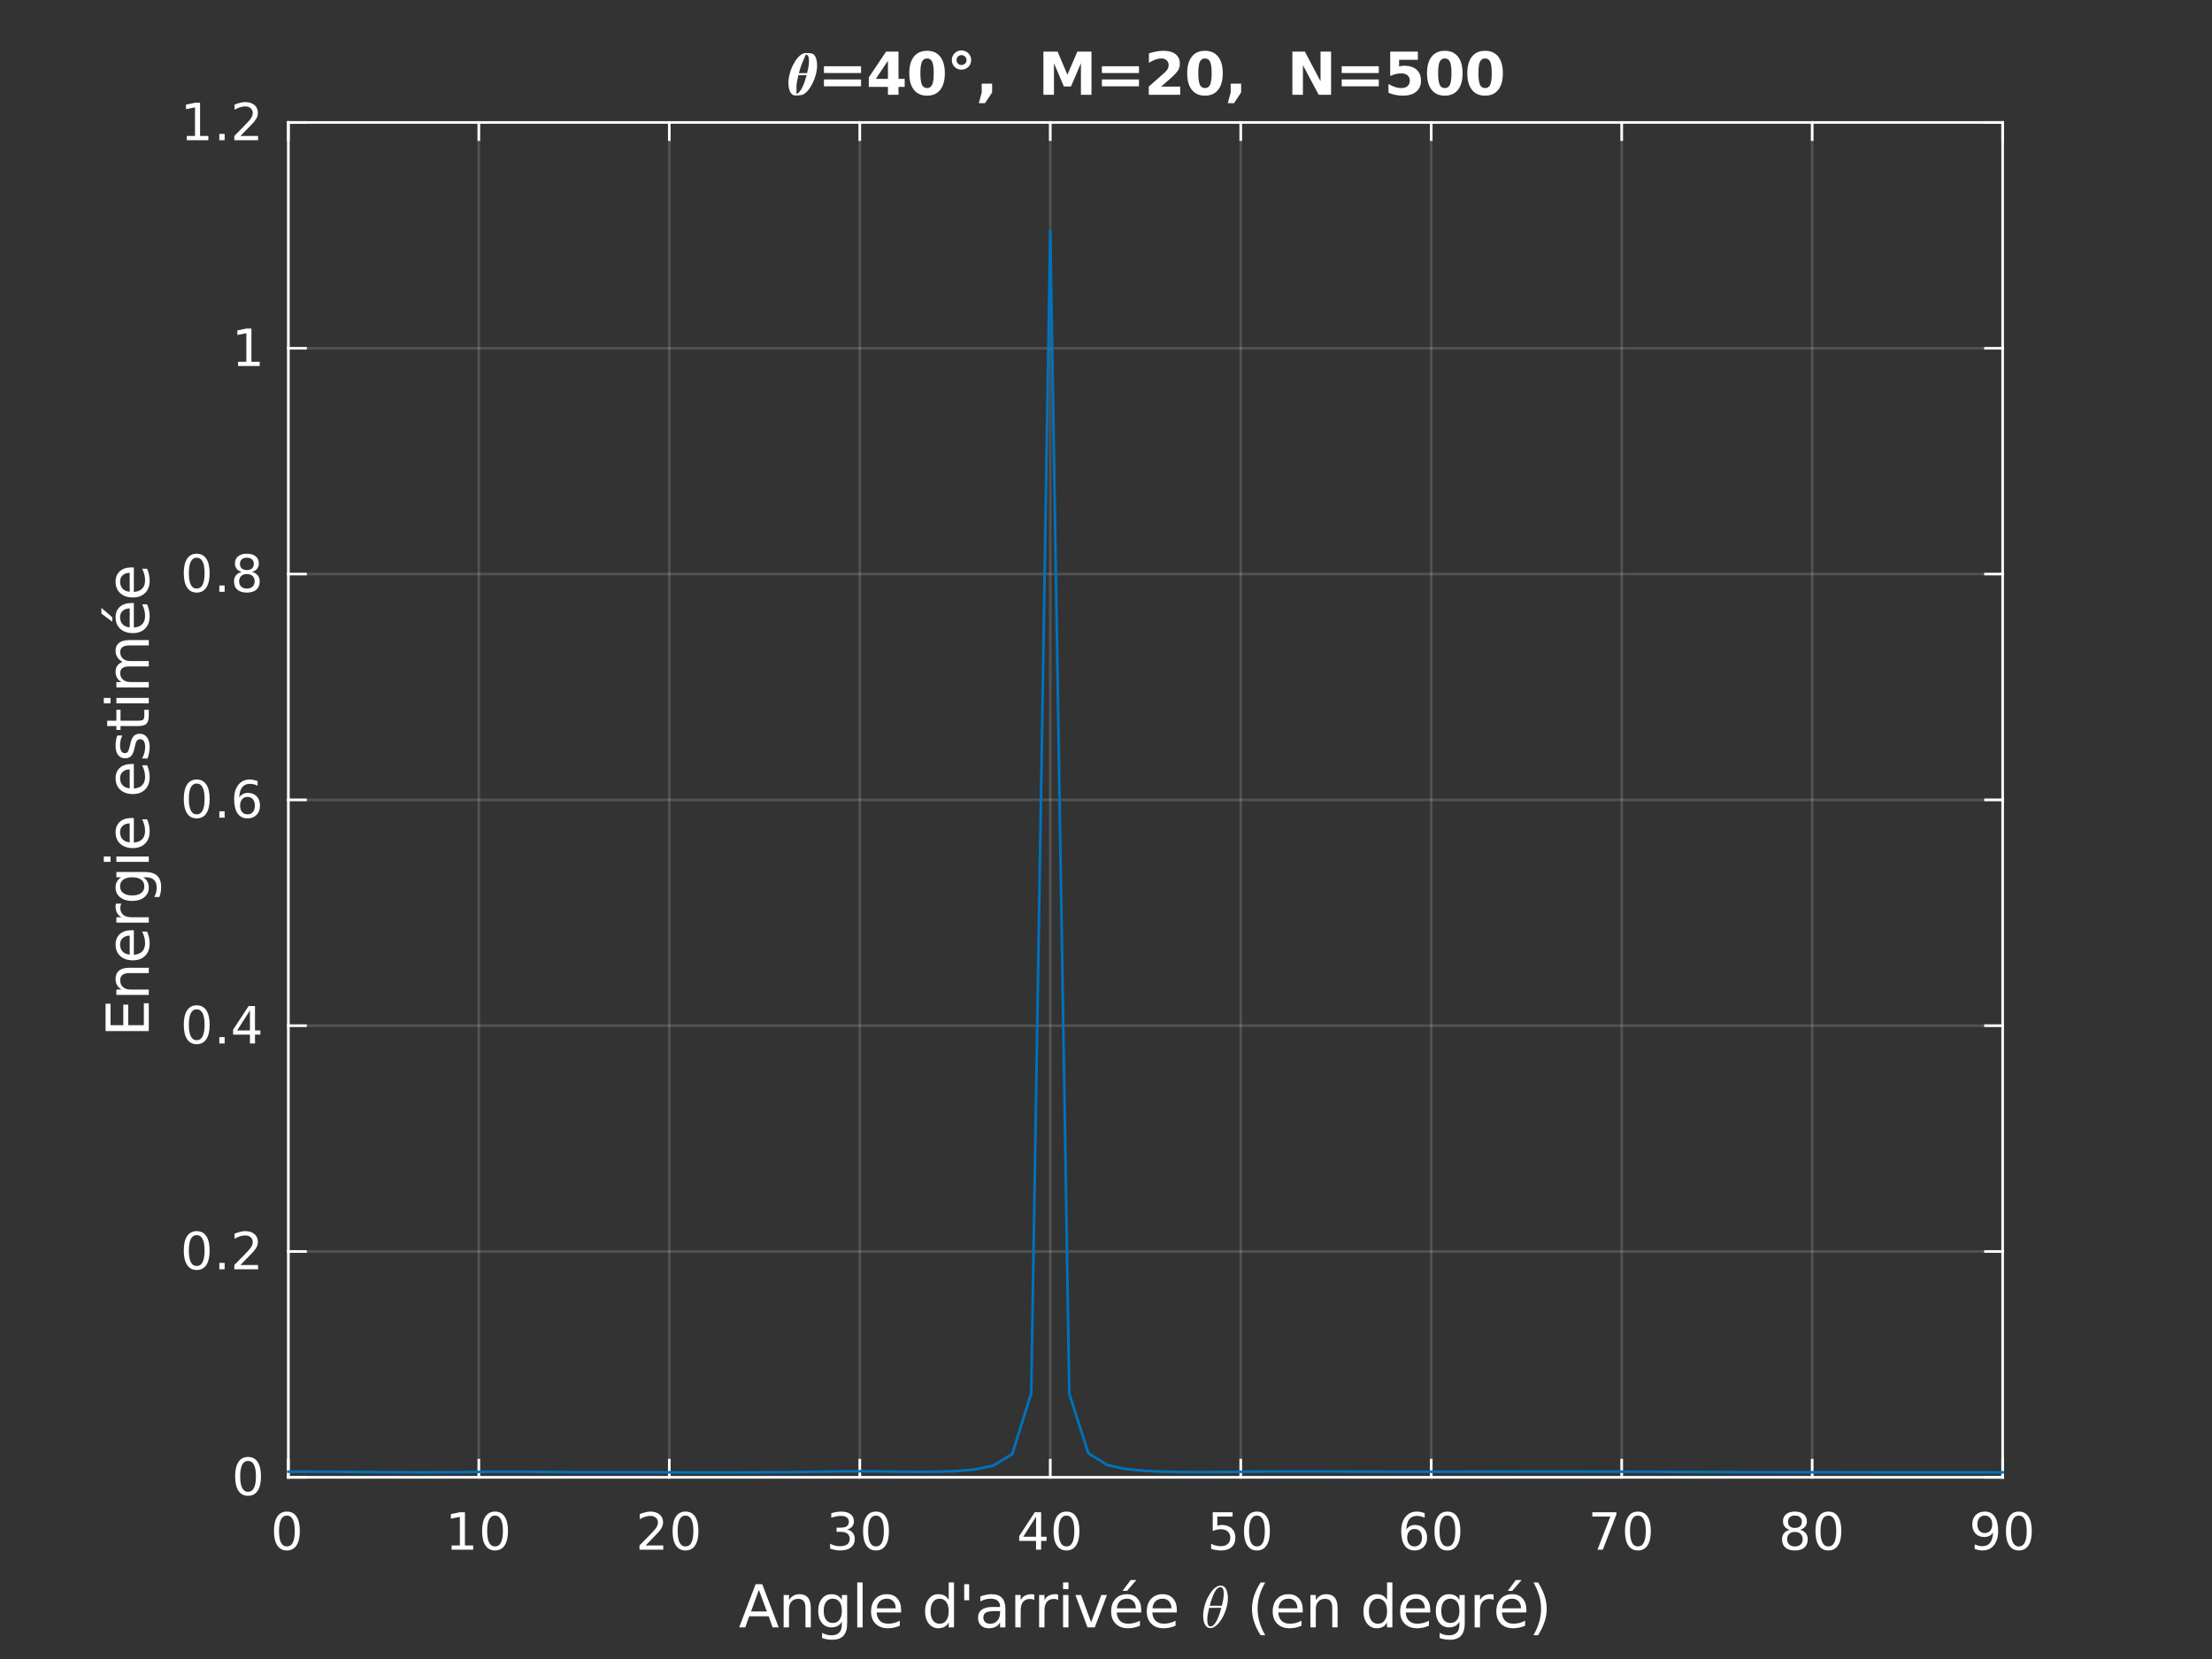 <?xml version="1.0"?>
<!DOCTYPE svg PUBLIC '-//W3C//DTD SVG 1.0//EN'
          'http://www.w3.org/TR/2001/REC-SVG-20010904/DTD/svg10.dtd'>
<svg xmlns:xlink="http://www.w3.org/1999/xlink" style="fill-opacity:1; color-rendering:auto; color-interpolation:auto; text-rendering:auto; stroke:white; stroke-linecap:square; stroke-miterlimit:10; shape-rendering:auto; stroke-opacity:1; fill:white; stroke-dasharray:none; font-weight:normal; stroke-width:1; font-family:'Dialog'; font-style:normal; stroke-linejoin:miter; font-size:12px; stroke-dashoffset:0; image-rendering:auto;" width="560" height="420" xmlns="http://www.w3.org/2000/svg"
><rect width="100%" height="100%" fill="#333333" stroke="none"/><!--Generated by the Batik Graphics2D SVG Generator--><defs id="genericDefs"
  /><g
  ><defs id="defs1"
    ><clipPath clipPathUnits="userSpaceOnUse" id="clipPath1"
      ><path d="M0 0 L560 0 L560 420 L0 420 L0 0 Z"
      /></clipPath
    ></defs
    ><g style="fill:none; stroke:none;"
    ><rect x="0" y="0" width="560" style="clip-path:url(#clipPath1); stroke:none;" height="420"
    /></g
    ><g style="fill:none; text-rendering:optimizeSpeed; color-rendering:optimizeSpeed; image-rendering:optimizeSpeed; shape-rendering:crispEdges; stroke:none; color-interpolation:sRGB;"
    ><rect x="0" width="560" height="420" y="0" style="stroke:none;"
      /><path style="stroke:none;" d="M73 374 L507 374 L507 31 L73 31 Z"
    /></g
    ><g style="stroke-linecap:butt; fill-opacity:0.149; fill:white; text-rendering:geometricPrecision; image-rendering:optimizeQuality; color-rendering:optimizeQuality; stroke-linejoin:round; stroke:white; color-interpolation:linearRGB; stroke-width:0.667; stroke-opacity:0.149;"
    ><line y2="31" style="fill:none;" x1="73" x2="73" y1="374"
      /><line y2="31" style="fill:none;" x1="121.222" x2="121.222" y1="374"
      /><line y2="31" style="fill:none;" x1="169.444" x2="169.444" y1="374"
      /><line y2="31" style="fill:none;" x1="217.667" x2="217.667" y1="374"
      /><line y2="31" style="fill:none;" x1="265.889" x2="265.889" y1="374"
      /><line y2="31" style="fill:none;" x1="314.111" x2="314.111" y1="374"
      /><line y2="31" style="fill:none;" x1="362.333" x2="362.333" y1="374"
      /><line y2="31" style="fill:none;" x1="410.555" x2="410.555" y1="374"
      /><line y2="31" style="fill:none;" x1="458.778" x2="458.778" y1="374"
      /><line y2="31" style="fill:none;" x1="507" x2="507" y1="374"
      /><line y2="374" style="fill:none;" x1="507" x2="73" y1="374"
      /><line y2="316.833" style="fill:none;" x1="507" x2="73" y1="316.833"
      /><line y2="259.667" style="fill:none;" x1="507" x2="73" y1="259.667"
      /><line y2="202.5" style="fill:none;" x1="507" x2="73" y1="202.5"
      /><line y2="145.333" style="fill:none;" x1="507" x2="73" y1="145.333"
      /><line y2="88.167" style="fill:none;" x1="507" x2="73" y1="88.167"
      /><line y2="31" style="fill:none;" x1="507" x2="73" y1="31"
      /><line x1="73" x2="507" y1="374" style="stroke-linecap:square; fill-opacity:1; fill:none; stroke-opacity:1;" y2="374"
      /><line x1="73" x2="507" y1="31" style="stroke-linecap:square; fill-opacity:1; fill:none; stroke-opacity:1;" y2="31"
      /><line x1="73" x2="73" y1="374" style="stroke-linecap:square; fill-opacity:1; fill:none; stroke-opacity:1;" y2="369.66"
      /><line x1="121.222" x2="121.222" y1="374" style="stroke-linecap:square; fill-opacity:1; fill:none; stroke-opacity:1;" y2="369.66"
      /><line x1="169.444" x2="169.444" y1="374" style="stroke-linecap:square; fill-opacity:1; fill:none; stroke-opacity:1;" y2="369.66"
      /><line x1="217.667" x2="217.667" y1="374" style="stroke-linecap:square; fill-opacity:1; fill:none; stroke-opacity:1;" y2="369.66"
      /><line x1="265.889" x2="265.889" y1="374" style="stroke-linecap:square; fill-opacity:1; fill:none; stroke-opacity:1;" y2="369.66"
      /><line x1="314.111" x2="314.111" y1="374" style="stroke-linecap:square; fill-opacity:1; fill:none; stroke-opacity:1;" y2="369.66"
      /><line x1="362.333" x2="362.333" y1="374" style="stroke-linecap:square; fill-opacity:1; fill:none; stroke-opacity:1;" y2="369.66"
      /><line x1="410.555" x2="410.555" y1="374" style="stroke-linecap:square; fill-opacity:1; fill:none; stroke-opacity:1;" y2="369.66"
      /><line x1="458.778" x2="458.778" y1="374" style="stroke-linecap:square; fill-opacity:1; fill:none; stroke-opacity:1;" y2="369.66"
      /><line x1="507" x2="507" y1="374" style="stroke-linecap:square; fill-opacity:1; fill:none; stroke-opacity:1;" y2="369.66"
      /><line x1="73" x2="73" y1="31" style="stroke-linecap:square; fill-opacity:1; fill:none; stroke-opacity:1;" y2="35.34"
      /><line x1="121.222" x2="121.222" y1="31" style="stroke-linecap:square; fill-opacity:1; fill:none; stroke-opacity:1;" y2="35.34"
      /><line x1="169.444" x2="169.444" y1="31" style="stroke-linecap:square; fill-opacity:1; fill:none; stroke-opacity:1;" y2="35.34"
      /><line x1="217.667" x2="217.667" y1="31" style="stroke-linecap:square; fill-opacity:1; fill:none; stroke-opacity:1;" y2="35.34"
      /><line x1="265.889" x2="265.889" y1="31" style="stroke-linecap:square; fill-opacity:1; fill:none; stroke-opacity:1;" y2="35.34"
      /><line x1="314.111" x2="314.111" y1="31" style="stroke-linecap:square; fill-opacity:1; fill:none; stroke-opacity:1;" y2="35.34"
      /><line x1="362.333" x2="362.333" y1="31" style="stroke-linecap:square; fill-opacity:1; fill:none; stroke-opacity:1;" y2="35.34"
      /><line x1="410.555" x2="410.555" y1="31" style="stroke-linecap:square; fill-opacity:1; fill:none; stroke-opacity:1;" y2="35.34"
      /><line x1="458.778" x2="458.778" y1="31" style="stroke-linecap:square; fill-opacity:1; fill:none; stroke-opacity:1;" y2="35.34"
      /><line x1="507" x2="507" y1="31" style="stroke-linecap:square; fill-opacity:1; fill:none; stroke-opacity:1;" y2="35.34"
    /></g
    ><g transform="translate(73,379.333)" style="font-size:13.333px; fill:white; text-rendering:geometricPrecision; image-rendering:optimizeQuality; color-rendering:optimizeQuality; font-family:'SansSerif'; stroke:white; color-interpolation:linearRGB;"
    ><path style="stroke:none;" d="M-0.375 4.359 Q-1.359 4.359 -1.859 5.336 Q-2.359 6.312 -2.359 8.266 Q-2.359 10.219 -1.859 11.195 Q-1.359 12.172 -0.375 12.172 Q0.625 12.172 1.125 11.195 Q1.625 10.219 1.625 8.266 Q1.625 6.312 1.125 5.336 Q0.625 4.359 -0.375 4.359 ZM-0.375 3.344 Q1.219 3.344 2.062 4.609 Q2.906 5.875 2.906 8.266 Q2.906 10.656 2.062 11.922 Q1.219 13.188 -0.375 13.188 Q-1.953 13.188 -2.797 11.922 Q-3.641 10.656 -3.641 8.266 Q-3.641 5.875 -2.797 4.609 Q-1.953 3.344 -0.375 3.344 Z"
    /></g
    ><g transform="translate(121.222,379.333)" style="font-size:13.333px; fill:white; text-rendering:geometricPrecision; image-rendering:optimizeQuality; color-rendering:optimizeQuality; font-family:'SansSerif'; stroke:white; color-interpolation:linearRGB;"
    ><path style="stroke:none;" d="M-6.891 11.922 L-4.797 11.922 L-4.797 4.688 L-7.078 5.141 L-7.078 3.984 L-4.812 3.516 L-3.516 3.516 L-3.516 11.922 L-1.422 11.922 L-1.422 13 L-6.891 13 L-6.891 11.922 ZM4.095 4.359 Q3.11 4.359 2.61 5.336 Q2.11 6.312 2.11 8.266 Q2.11 10.219 2.61 11.195 Q3.11 12.172 4.095 12.172 Q5.095 12.172 5.595 11.195 Q6.095 10.219 6.095 8.266 Q6.095 6.312 5.595 5.336 Q5.095 4.359 4.095 4.359 ZM4.095 3.344 Q5.689 3.344 6.532 4.609 Q7.376 5.875 7.376 8.266 Q7.376 10.656 6.532 11.922 Q5.689 13.188 4.095 13.188 Q2.517 13.188 1.673 11.922 Q0.829 10.656 0.829 8.266 Q0.829 5.875 1.673 4.609 Q2.517 3.344 4.095 3.344 Z"
    /></g
    ><g transform="translate(169.444,379.333)" style="font-size:13.333px; fill:white; text-rendering:geometricPrecision; image-rendering:optimizeQuality; color-rendering:optimizeQuality; font-family:'SansSerif'; stroke:white; color-interpolation:linearRGB;"
    ><path style="stroke:none;" d="M-6 11.922 L-1.531 11.922 L-1.531 13 L-7.547 13 L-7.547 11.922 Q-6.812 11.172 -5.555 9.898 Q-4.297 8.625 -3.969 8.25 Q-3.359 7.562 -3.117 7.078 Q-2.875 6.594 -2.875 6.141 Q-2.875 5.375 -3.398 4.906 Q-3.922 4.438 -4.781 4.438 Q-5.391 4.438 -6.055 4.641 Q-6.719 4.844 -7.484 5.281 L-7.484 3.984 Q-6.703 3.672 -6.031 3.508 Q-5.359 3.344 -4.812 3.344 Q-3.328 3.344 -2.453 4.086 Q-1.578 4.828 -1.578 6.062 Q-1.578 6.641 -1.797 7.164 Q-2.016 7.688 -2.594 8.391 Q-2.75 8.578 -3.602 9.461 Q-4.453 10.344 -6 11.922 ZM4.095 4.359 Q3.11 4.359 2.61 5.336 Q2.11 6.312 2.11 8.266 Q2.11 10.219 2.61 11.195 Q3.11 12.172 4.095 12.172 Q5.095 12.172 5.595 11.195 Q6.095 10.219 6.095 8.266 Q6.095 6.312 5.595 5.336 Q5.095 4.359 4.095 4.359 ZM4.095 3.344 Q5.689 3.344 6.532 4.609 Q7.376 5.875 7.376 8.266 Q7.376 10.656 6.532 11.922 Q5.689 13.188 4.095 13.188 Q2.517 13.188 1.673 11.922 Q0.829 10.656 0.829 8.266 Q0.829 5.875 1.673 4.609 Q2.517 3.344 4.095 3.344 Z"
    /></g
    ><g transform="translate(217.667,379.333)" style="font-size:13.333px; fill:white; text-rendering:geometricPrecision; image-rendering:optimizeQuality; color-rendering:optimizeQuality; font-family:'SansSerif'; stroke:white; color-interpolation:linearRGB;"
    ><path style="stroke:none;" d="M-3.219 7.891 Q-2.297 8.094 -1.781 8.711 Q-1.266 9.328 -1.266 10.25 Q-1.266 11.641 -2.234 12.414 Q-3.203 13.188 -4.984 13.188 Q-5.578 13.188 -6.211 13.07 Q-6.844 12.953 -7.516 12.719 L-7.516 11.469 Q-6.969 11.781 -6.336 11.945 Q-5.703 12.109 -5.016 12.109 Q-3.812 12.109 -3.18 11.633 Q-2.547 11.156 -2.547 10.25 Q-2.547 9.406 -3.133 8.938 Q-3.719 8.469 -4.766 8.469 L-5.875 8.469 L-5.875 7.406 L-4.719 7.406 Q-3.766 7.406 -3.266 7.031 Q-2.766 6.656 -2.766 5.938 Q-2.766 5.219 -3.281 4.828 Q-3.797 4.438 -4.766 4.438 Q-5.297 4.438 -5.898 4.547 Q-6.5 4.656 -7.219 4.906 L-7.219 3.75 Q-6.5 3.547 -5.859 3.445 Q-5.219 3.344 -4.656 3.344 Q-3.188 3.344 -2.336 4.008 Q-1.484 4.672 -1.484 5.812 Q-1.484 6.594 -1.938 7.141 Q-2.391 7.688 -3.219 7.891 ZM4.095 4.359 Q3.11 4.359 2.61 5.336 Q2.11 6.312 2.11 8.266 Q2.11 10.219 2.61 11.195 Q3.11 12.172 4.095 12.172 Q5.095 12.172 5.595 11.195 Q6.095 10.219 6.095 8.266 Q6.095 6.312 5.595 5.336 Q5.095 4.359 4.095 4.359 ZM4.095 3.344 Q5.689 3.344 6.532 4.609 Q7.376 5.875 7.376 8.266 Q7.376 10.656 6.532 11.922 Q5.689 13.188 4.095 13.188 Q2.517 13.188 1.673 11.922 Q0.829 10.656 0.829 8.266 Q0.829 5.875 1.673 4.609 Q2.517 3.344 4.095 3.344 Z"
    /></g
    ><g transform="translate(265.889,379.333)" style="font-size:13.333px; fill:white; text-rendering:geometricPrecision; image-rendering:optimizeQuality; color-rendering:optimizeQuality; font-family:'SansSerif'; stroke:white; color-interpolation:linearRGB;"
    ><path style="stroke:none;" d="M-3.594 4.641 L-6.828 9.703 L-3.594 9.703 L-3.594 4.641 ZM-3.922 3.516 L-2.312 3.516 L-2.312 9.703 L-0.953 9.703 L-0.953 10.766 L-2.312 10.766 L-2.312 13 L-3.594 13 L-3.594 10.766 L-7.859 10.766 L-7.859 9.531 L-3.922 3.516 ZM4.095 4.359 Q3.11 4.359 2.61 5.336 Q2.11 6.312 2.11 8.266 Q2.11 10.219 2.61 11.195 Q3.11 12.172 4.095 12.172 Q5.095 12.172 5.595 11.195 Q6.095 10.219 6.095 8.266 Q6.095 6.312 5.595 5.336 Q5.095 4.359 4.095 4.359 ZM4.095 3.344 Q5.689 3.344 6.532 4.609 Q7.376 5.875 7.376 8.266 Q7.376 10.656 6.532 11.922 Q5.689 13.188 4.095 13.188 Q2.517 13.188 1.673 11.922 Q0.829 10.656 0.829 8.266 Q0.829 5.875 1.673 4.609 Q2.517 3.344 4.095 3.344 Z"
    /></g
    ><g transform="translate(314.111,379.333)" style="font-size:13.333px; fill:white; text-rendering:geometricPrecision; image-rendering:optimizeQuality; color-rendering:optimizeQuality; font-family:'SansSerif'; stroke:white; color-interpolation:linearRGB;"
    ><path style="stroke:none;" d="M-7.094 3.516 L-2.062 3.516 L-2.062 4.609 L-5.922 4.609 L-5.922 6.922 Q-5.641 6.828 -5.359 6.781 Q-5.078 6.734 -4.812 6.734 Q-3.219 6.734 -2.289 7.602 Q-1.359 8.469 -1.359 9.953 Q-1.359 11.484 -2.312 12.336 Q-3.266 13.188 -5 13.188 Q-5.594 13.188 -6.219 13.086 Q-6.844 12.984 -7.5 12.781 L-7.5 11.484 Q-6.922 11.797 -6.312 11.953 Q-5.703 12.109 -5.031 12.109 Q-3.922 12.109 -3.281 11.531 Q-2.641 10.953 -2.641 9.953 Q-2.641 8.969 -3.281 8.391 Q-3.922 7.812 -5.031 7.812 Q-5.547 7.812 -6.055 7.93 Q-6.562 8.047 -7.094 8.281 L-7.094 3.516 ZM4.095 4.359 Q3.11 4.359 2.61 5.336 Q2.11 6.312 2.11 8.266 Q2.11 10.219 2.61 11.195 Q3.11 12.172 4.095 12.172 Q5.095 12.172 5.595 11.195 Q6.095 10.219 6.095 8.266 Q6.095 6.312 5.595 5.336 Q5.095 4.359 4.095 4.359 ZM4.095 3.344 Q5.689 3.344 6.532 4.609 Q7.376 5.875 7.376 8.266 Q7.376 10.656 6.532 11.922 Q5.689 13.188 4.095 13.188 Q2.517 13.188 1.673 11.922 Q0.829 10.656 0.829 8.266 Q0.829 5.875 1.673 4.609 Q2.517 3.344 4.095 3.344 Z"
    /></g
    ><g transform="translate(362.333,379.333)" style="font-size:13.333px; fill:white; text-rendering:geometricPrecision; image-rendering:optimizeQuality; color-rendering:optimizeQuality; font-family:'SansSerif'; stroke:white; color-interpolation:linearRGB;"
    ><path style="stroke:none;" d="M-4.203 7.75 Q-5.078 7.75 -5.578 8.344 Q-6.078 8.938 -6.078 9.953 Q-6.078 10.984 -5.578 11.578 Q-5.078 12.172 -4.203 12.172 Q-3.344 12.172 -2.844 11.578 Q-2.344 10.984 -2.344 9.953 Q-2.344 8.938 -2.844 8.344 Q-3.344 7.75 -4.203 7.75 ZM-1.656 3.734 L-1.656 4.906 Q-2.141 4.672 -2.633 4.555 Q-3.125 4.438 -3.609 4.438 Q-4.875 4.438 -5.547 5.289 Q-6.219 6.141 -6.312 7.875 Q-5.938 7.328 -5.375 7.031 Q-4.812 6.734 -4.125 6.734 Q-2.703 6.734 -1.875 7.602 Q-1.047 8.469 -1.047 9.953 Q-1.047 11.422 -1.914 12.305 Q-2.781 13.188 -4.203 13.188 Q-5.859 13.188 -6.727 11.922 Q-7.594 10.656 -7.594 8.266 Q-7.594 6.031 -6.523 4.688 Q-5.453 3.344 -3.656 3.344 Q-3.188 3.344 -2.695 3.445 Q-2.203 3.547 -1.656 3.734 ZM4.095 4.359 Q3.11 4.359 2.61 5.336 Q2.11 6.312 2.11 8.266 Q2.11 10.219 2.61 11.195 Q3.11 12.172 4.095 12.172 Q5.095 12.172 5.595 11.195 Q6.095 10.219 6.095 8.266 Q6.095 6.312 5.595 5.336 Q5.095 4.359 4.095 4.359 ZM4.095 3.344 Q5.689 3.344 6.532 4.609 Q7.376 5.875 7.376 8.266 Q7.376 10.656 6.532 11.922 Q5.689 13.188 4.095 13.188 Q2.517 13.188 1.673 11.922 Q0.829 10.656 0.829 8.266 Q0.829 5.875 1.673 4.609 Q2.517 3.344 4.095 3.344 Z"
    /></g
    ><g transform="translate(410.555,379.333)" style="font-size:13.333px; fill:white; text-rendering:geometricPrecision; image-rendering:optimizeQuality; color-rendering:optimizeQuality; font-family:'SansSerif'; stroke:white; color-interpolation:linearRGB;"
    ><path style="stroke:none;" d="M-7.438 3.516 L-1.344 3.516 L-1.344 4.062 L-4.781 13 L-6.125 13 L-2.875 4.609 L-7.438 4.609 L-7.438 3.516 ZM4.095 4.359 Q3.11 4.359 2.61 5.336 Q2.11 6.312 2.11 8.266 Q2.11 10.219 2.61 11.195 Q3.11 12.172 4.095 12.172 Q5.095 12.172 5.595 11.195 Q6.095 10.219 6.095 8.266 Q6.095 6.312 5.595 5.336 Q5.095 4.359 4.095 4.359 ZM4.095 3.344 Q5.689 3.344 6.532 4.609 Q7.376 5.875 7.376 8.266 Q7.376 10.656 6.532 11.922 Q5.689 13.188 4.095 13.188 Q2.517 13.188 1.673 11.922 Q0.829 10.656 0.829 8.266 Q0.829 5.875 1.673 4.609 Q2.517 3.344 4.095 3.344 Z"
    /></g
    ><g transform="translate(458.778,379.333)" style="font-size:13.333px; fill:white; text-rendering:geometricPrecision; image-rendering:optimizeQuality; color-rendering:optimizeQuality; font-family:'SansSerif'; stroke:white; color-interpolation:linearRGB;"
    ><path style="stroke:none;" d="M-4.375 8.5 Q-5.281 8.5 -5.805 8.992 Q-6.328 9.484 -6.328 10.328 Q-6.328 11.188 -5.805 11.68 Q-5.281 12.172 -4.375 12.172 Q-3.453 12.172 -2.93 11.68 Q-2.406 11.188 -2.406 10.328 Q-2.406 9.484 -2.93 8.992 Q-3.453 8.5 -4.375 8.5 ZM-5.656 7.953 Q-6.469 7.75 -6.93 7.188 Q-7.391 6.625 -7.391 5.812 Q-7.391 4.672 -6.586 4.008 Q-5.781 3.344 -4.375 3.344 Q-2.953 3.344 -2.148 4.008 Q-1.344 4.672 -1.344 5.812 Q-1.344 6.625 -1.805 7.188 Q-2.266 7.75 -3.078 7.953 Q-2.156 8.172 -1.641 8.797 Q-1.125 9.422 -1.125 10.328 Q-1.125 11.719 -1.961 12.453 Q-2.797 13.188 -4.375 13.188 Q-5.938 13.188 -6.781 12.453 Q-7.625 11.719 -7.625 10.328 Q-7.625 9.422 -7.102 8.797 Q-6.578 8.172 -5.656 7.953 ZM-6.125 5.922 Q-6.125 6.672 -5.664 7.078 Q-5.203 7.484 -4.375 7.484 Q-3.547 7.484 -3.078 7.078 Q-2.609 6.672 -2.609 5.922 Q-2.609 5.188 -3.078 4.773 Q-3.547 4.359 -4.375 4.359 Q-5.203 4.359 -5.664 4.773 Q-6.125 5.188 -6.125 5.922 ZM4.095 4.359 Q3.11 4.359 2.61 5.336 Q2.11 6.312 2.11 8.266 Q2.11 10.219 2.61 11.195 Q3.11 12.172 4.095 12.172 Q5.095 12.172 5.595 11.195 Q6.095 10.219 6.095 8.266 Q6.095 6.312 5.595 5.336 Q5.095 4.359 4.095 4.359 ZM4.095 3.344 Q5.689 3.344 6.532 4.609 Q7.376 5.875 7.376 8.266 Q7.376 10.656 6.532 11.922 Q5.689 13.188 4.095 13.188 Q2.517 13.188 1.673 11.922 Q0.829 10.656 0.829 8.266 Q0.829 5.875 1.673 4.609 Q2.517 3.344 4.095 3.344 Z"
    /></g
    ><g transform="translate(507,379.333)" style="font-size:13.333px; fill:white; text-rendering:geometricPrecision; image-rendering:optimizeQuality; color-rendering:optimizeQuality; font-family:'SansSerif'; stroke:white; color-interpolation:linearRGB;"
    ><path style="stroke:none;" d="M-7.078 12.797 L-7.078 11.641 Q-6.594 11.859 -6.094 11.984 Q-5.594 12.109 -5.125 12.109 Q-3.859 12.109 -3.188 11.25 Q-2.516 10.391 -2.422 8.656 Q-2.781 9.203 -3.352 9.492 Q-3.922 9.781 -4.609 9.781 Q-6.031 9.781 -6.859 8.922 Q-7.688 8.062 -7.688 6.578 Q-7.688 5.109 -6.82 4.227 Q-5.953 3.344 -4.516 3.344 Q-2.875 3.344 -2.008 4.609 Q-1.141 5.875 -1.141 8.266 Q-1.141 10.516 -2.203 11.852 Q-3.266 13.188 -5.062 13.188 Q-5.547 13.188 -6.039 13.094 Q-6.531 13 -7.078 12.797 ZM-4.516 8.781 Q-3.656 8.781 -3.148 8.195 Q-2.641 7.609 -2.641 6.578 Q-2.641 5.547 -3.148 4.953 Q-3.656 4.359 -4.516 4.359 Q-5.391 4.359 -5.891 4.953 Q-6.391 5.547 -6.391 6.578 Q-6.391 7.609 -5.891 8.195 Q-5.391 8.781 -4.516 8.781 ZM4.095 4.359 Q3.11 4.359 2.61 5.336 Q2.11 6.312 2.11 8.266 Q2.11 10.219 2.61 11.195 Q3.11 12.172 4.095 12.172 Q5.095 12.172 5.595 11.195 Q6.095 10.219 6.095 8.266 Q6.095 6.312 5.595 5.336 Q5.095 4.359 4.095 4.359 ZM4.095 3.344 Q5.689 3.344 6.532 4.609 Q7.376 5.875 7.376 8.266 Q7.376 10.656 6.532 11.922 Q5.689 13.188 4.095 13.188 Q2.517 13.188 1.673 11.922 Q0.829 10.656 0.829 8.266 Q0.829 5.875 1.673 4.609 Q2.517 3.344 4.095 3.344 Z"
    /></g
    ><g transform="translate(187,412)" style="font-size:14.667px; fill:white; text-rendering:geometricPrecision; image-rendering:optimizeQuality; color-rendering:optimizeQuality; font-family:'SansSerif'; stroke:white; color-interpolation:linearRGB;"
    ><path style="stroke:none;" d="M5.125 -9.484 L3.125 -4.031 L7.141 -4.031 L5.125 -9.484 ZM4.297 -10.938 L5.969 -10.938 L10.141 0 L8.594 0 L7.609 -2.812 L2.672 -2.812 L1.672 0 L0.125 0 L4.297 -10.938 ZM18.261 -4.953 L18.261 0 L16.917 0 L16.917 -4.906 Q16.917 -6.078 16.464 -6.656 Q16.011 -7.234 15.089 -7.234 Q14.011 -7.234 13.378 -6.539 Q12.745 -5.844 12.745 -4.641 L12.745 0 L11.386 0 L11.386 -8.203 L12.745 -8.203 L12.745 -6.922 Q13.229 -7.672 13.886 -8.039 Q14.542 -8.406 15.401 -8.406 Q16.807 -8.406 17.534 -7.531 Q18.261 -6.656 18.261 -4.953 ZM26.128 -4.203 Q26.128 -5.656 25.526 -6.461 Q24.924 -7.266 23.831 -7.266 Q22.737 -7.266 22.135 -6.461 Q21.534 -5.656 21.534 -4.203 Q21.534 -2.734 22.135 -1.93 Q22.737 -1.125 23.831 -1.125 Q24.924 -1.125 25.526 -1.93 Q26.128 -2.734 26.128 -4.203 ZM27.471 -1.016 Q27.471 1.078 26.542 2.102 Q25.612 3.125 23.69 3.125 Q22.987 3.125 22.354 3.016 Q21.721 2.906 21.128 2.688 L21.128 1.375 Q21.721 1.703 22.299 1.852 Q22.878 2 23.487 2 Q24.815 2 25.471 1.312 Q26.128 0.625 26.128 -0.781 L26.128 -1.438 Q25.706 -0.719 25.057 -0.359 Q24.409 0 23.503 0 Q21.987 0 21.065 -1.148 Q20.143 -2.297 20.143 -4.203 Q20.143 -6.094 21.065 -7.25 Q21.987 -8.406 23.503 -8.406 Q24.409 -8.406 25.057 -8.047 Q25.706 -7.688 26.128 -6.953 L26.128 -8.203 L27.471 -8.203 L27.471 -1.016 ZM30.025 -11.391 L31.384 -11.391 L31.384 0 L30.025 0 L30.025 -11.391 ZM41.128 -4.438 L41.128 -3.781 L34.925 -3.781 Q35.018 -2.391 35.768 -1.664 Q36.518 -0.938 37.847 -0.938 Q38.628 -0.938 39.354 -1.125 Q40.081 -1.312 40.8 -1.688 L40.8 -0.422 Q40.081 -0.109 39.315 0.055 Q38.55 0.219 37.768 0.219 Q35.815 0.219 34.667 -0.93 Q33.518 -2.078 33.518 -4.016 Q33.518 -6.031 34.604 -7.219 Q35.69 -8.406 37.534 -8.406 Q39.19 -8.406 40.159 -7.336 Q41.128 -6.266 41.128 -4.438 ZM39.768 -4.828 Q39.753 -5.938 39.151 -6.602 Q38.55 -7.266 37.55 -7.266 Q36.425 -7.266 35.745 -6.625 Q35.065 -5.984 34.972 -4.828 L39.768 -4.828 ZM53.179 -6.953 L53.179 -11.391 L54.522 -11.391 L54.522 0 L53.179 0 L53.179 -1.234 Q52.757 -0.5 52.108 -0.141 Q51.46 0.219 50.554 0.219 Q49.069 0.219 48.132 -0.969 Q47.194 -2.156 47.194 -4.094 Q47.194 -6.031 48.132 -7.219 Q49.069 -8.406 50.554 -8.406 Q51.46 -8.406 52.108 -8.047 Q52.757 -7.688 53.179 -6.953 ZM48.585 -4.094 Q48.585 -2.609 49.194 -1.766 Q49.804 -0.922 50.882 -0.922 Q51.944 -0.922 52.561 -1.766 Q53.179 -2.609 53.179 -4.094 Q53.179 -5.578 52.561 -6.422 Q51.944 -7.266 50.882 -7.266 Q49.804 -7.266 49.194 -6.422 Q48.585 -5.578 48.585 -4.094 ZM58.357 -10.938 L58.357 -6.875 L57.107 -6.875 L57.107 -10.938 L58.357 -10.938 ZM64.839 -4.125 Q63.214 -4.125 62.581 -3.75 Q61.949 -3.375 61.949 -2.469 Q61.949 -1.766 62.417 -1.344 Q62.886 -0.922 63.699 -0.922 Q64.823 -0.922 65.503 -1.711 Q66.183 -2.5 66.183 -3.828 L66.183 -4.125 L64.839 -4.125 ZM67.527 -4.688 L67.527 0 L66.183 0 L66.183 -1.25 Q65.714 -0.5 65.027 -0.141 Q64.339 0.219 63.339 0.219 Q62.089 0.219 61.347 -0.492 Q60.605 -1.203 60.605 -2.391 Q60.605 -3.766 61.527 -4.469 Q62.449 -5.172 64.292 -5.172 L66.183 -5.172 L66.183 -5.312 Q66.183 -6.234 65.573 -6.75 Q64.964 -7.266 63.855 -7.266 Q63.152 -7.266 62.48 -7.094 Q61.808 -6.922 61.199 -6.578 L61.199 -7.828 Q61.933 -8.109 62.636 -8.258 Q63.339 -8.406 63.995 -8.406 Q65.777 -8.406 66.652 -7.484 Q67.527 -6.562 67.527 -4.688 ZM74.852 -6.938 Q74.617 -7.078 74.352 -7.141 Q74.086 -7.203 73.758 -7.203 Q72.617 -7.203 72.008 -6.461 Q71.398 -5.719 71.398 -4.328 L71.398 0 L70.039 0 L70.039 -8.203 L71.398 -8.203 L71.398 -6.922 Q71.82 -7.672 72.5 -8.039 Q73.18 -8.406 74.164 -8.406 Q74.305 -8.406 74.469 -8.383 Q74.633 -8.359 74.836 -8.328 L74.852 -6.938 ZM80.877 -6.938 Q80.643 -7.078 80.377 -7.141 Q80.112 -7.203 79.784 -7.203 Q78.643 -7.203 78.034 -6.461 Q77.424 -5.719 77.424 -4.328 L77.424 0 L76.065 0 L76.065 -8.203 L77.424 -8.203 L77.424 -6.922 Q77.846 -7.672 78.526 -8.039 Q79.205 -8.406 80.19 -8.406 Q80.33 -8.406 80.494 -8.383 Q80.659 -8.359 80.862 -8.328 L80.877 -6.938 ZM82.137 -8.203 L83.497 -8.203 L83.497 0 L82.137 0 L82.137 -8.203 ZM82.137 -11.391 L83.497 -11.391 L83.497 -9.688 L82.137 -9.688 L82.137 -11.391 ZM85.256 -8.203 L86.678 -8.203 L89.24 -1.312 L91.803 -8.203 L93.24 -8.203 L90.162 0 L88.319 0 L85.256 -8.203 ZM101.914 -4.438 L101.914 -3.781 L95.711 -3.781 Q95.805 -2.391 96.555 -1.664 Q97.305 -0.938 98.633 -0.938 Q99.414 -0.938 100.141 -1.125 Q100.867 -1.312 101.586 -1.688 L101.586 -0.422 Q100.867 -0.109 100.102 0.055 Q99.336 0.219 98.555 0.219 Q96.602 0.219 95.453 -0.93 Q94.305 -2.078 94.305 -4.016 Q94.305 -6.031 95.391 -7.219 Q96.477 -8.406 98.32 -8.406 Q99.977 -8.406 100.945 -7.336 Q101.914 -6.266 101.914 -4.438 ZM100.555 -4.828 Q100.539 -5.938 99.938 -6.602 Q99.336 -7.266 98.336 -7.266 Q97.211 -7.266 96.531 -6.625 Q95.852 -5.984 95.758 -4.828 L100.555 -4.828 ZM99.242 -12 L100.695 -12 L98.32 -9.25 L97.195 -9.25 L99.242 -12 ZM110.931 -4.438 L110.931 -3.781 L104.728 -3.781 Q104.822 -2.391 105.572 -1.664 Q106.322 -0.938 107.65 -0.938 Q108.431 -0.938 109.158 -1.125 Q109.884 -1.312 110.603 -1.688 L110.603 -0.422 Q109.884 -0.109 109.119 0.055 Q108.353 0.219 107.572 0.219 Q105.619 0.219 104.47 -0.93 Q103.322 -2.078 103.322 -4.016 Q103.322 -6.031 104.408 -7.219 Q105.494 -8.406 107.337 -8.406 Q108.994 -8.406 109.962 -7.336 Q110.931 -6.266 110.931 -4.438 ZM109.572 -4.828 Q109.556 -5.938 108.954 -6.602 Q108.353 -7.266 107.353 -7.266 Q106.228 -7.266 105.548 -6.625 Q104.869 -5.984 104.775 -4.828 L109.572 -4.828 Z"
    /></g
    ><g transform="translate(304,412)" style="font-size:14.667px; fill:white; text-rendering:geometricPrecision; image-rendering:optimizeQuality; color-rendering:optimizeQuality; font-family:'mwb_cmmi10'; stroke:white; color-interpolation:linearRGB;"
    ><path style="stroke:none;" d="M2.422 0.172 Q1.734 0.172 1.328 -0.328 Q0.922 -0.828 0.758 -1.531 Q0.594 -2.234 0.594 -2.922 L0.594 -2.938 Q0.594 -3.688 0.742 -4.492 Q0.891 -5.297 1.156 -6.102 Q1.422 -6.906 1.75 -7.531 Q1.969 -7.969 2.312 -8.508 Q2.656 -9.047 3.086 -9.523 Q3.516 -10 4.008 -10.289 Q4.5 -10.578 5.016 -10.578 L5.031 -10.578 Q5.562 -10.578 5.93 -10.273 Q6.297 -9.969 6.492 -9.5 Q6.688 -9.031 6.773 -8.5 Q6.859 -7.969 6.859 -7.484 Q6.859 -6.344 6.547 -5.164 Q6.234 -3.984 5.703 -2.875 Q5.5 -2.469 5.133 -1.898 Q4.766 -1.328 4.359 -0.883 Q3.953 -0.438 3.445 -0.133 Q2.938 0.172 2.438 0.172 L2.422 0.172 ZM2.453 -0.234 Q2.938 -0.234 3.398 -0.766 Q3.859 -1.297 4.203 -2.055 Q4.547 -2.812 4.805 -3.602 Q5.062 -4.391 5.188 -4.953 L2.125 -4.953 Q1.891 -4 1.766 -3.32 Q1.641 -2.641 1.641 -1.984 Q1.641 -0.234 2.453 -0.234 ZM2.25 -5.484 L5.328 -5.484 Q5.484 -6.141 5.578 -6.586 Q5.672 -7.031 5.742 -7.516 Q5.812 -8 5.812 -8.438 Q5.812 -10.188 5.016 -10.188 Q4.062 -10.188 3.367 -8.656 Q2.672 -7.125 2.25 -5.484 Z"
    /></g
    ><g transform="translate(311,412)" style="font-size:14.667px; fill:white; text-rendering:geometricPrecision; image-rendering:optimizeQuality; color-rendering:optimizeQuality; font-family:'SansSerif'; stroke:white; color-interpolation:linearRGB;"
    ><path style="stroke:none;" d="M9.315 -11.375 Q8.331 -9.703 7.854 -8.055 Q7.378 -6.406 7.378 -4.703 Q7.378 -3.016 7.854 -1.359 Q8.331 0.297 9.315 1.984 L8.143 1.984 Q7.034 0.25 6.495 -1.406 Q5.956 -3.062 5.956 -4.703 Q5.956 -6.344 6.495 -8 Q7.034 -9.656 8.143 -11.375 L9.315 -11.375 ZM18.814 -4.438 L18.814 -3.781 L12.611 -3.781 Q12.705 -2.391 13.455 -1.664 Q14.205 -0.938 15.533 -0.938 Q16.314 -0.938 17.041 -1.125 Q17.767 -1.312 18.486 -1.688 L18.486 -0.422 Q17.767 -0.109 17.002 0.055 Q16.236 0.219 15.455 0.219 Q13.502 0.219 12.353 -0.93 Q11.205 -2.078 11.205 -4.016 Q11.205 -6.031 12.291 -7.219 Q13.377 -8.406 15.22 -8.406 Q16.877 -8.406 17.846 -7.336 Q18.814 -6.266 18.814 -4.438 ZM17.455 -4.828 Q17.439 -5.938 16.838 -6.602 Q16.236 -7.266 15.236 -7.266 Q14.111 -7.266 13.431 -6.625 Q12.752 -5.984 12.658 -4.828 L17.455 -4.828 ZM27.628 -4.953 L27.628 0 L26.284 0 L26.284 -4.906 Q26.284 -6.078 25.831 -6.656 Q25.378 -7.234 24.456 -7.234 Q23.378 -7.234 22.745 -6.539 Q22.113 -5.844 22.113 -4.641 L22.113 0 L20.753 0 L20.753 -8.203 L22.113 -8.203 L22.113 -6.922 Q22.597 -7.672 23.253 -8.039 Q23.909 -8.406 24.769 -8.406 Q26.175 -8.406 26.902 -7.531 Q27.628 -6.656 27.628 -4.953 ZM40.154 -6.953 L40.154 -11.391 L41.498 -11.391 L41.498 0 L40.154 0 L40.154 -1.234 Q39.732 -0.5 39.084 -0.141 Q38.435 0.219 37.529 0.219 Q36.045 0.219 35.107 -0.969 Q34.17 -2.156 34.17 -4.094 Q34.17 -6.031 35.107 -7.219 Q36.045 -8.406 37.529 -8.406 Q38.435 -8.406 39.084 -8.047 Q39.732 -7.688 40.154 -6.953 ZM35.56 -4.094 Q35.56 -2.609 36.17 -1.766 Q36.779 -0.922 37.857 -0.922 Q38.92 -0.922 39.537 -1.766 Q40.154 -2.609 40.154 -4.094 Q40.154 -5.578 39.537 -6.422 Q38.92 -7.266 37.857 -7.266 Q36.779 -7.266 36.17 -6.422 Q35.56 -5.578 35.56 -4.094 ZM51.082 -4.438 L51.082 -3.781 L44.879 -3.781 Q44.973 -2.391 45.723 -1.664 Q46.473 -0.938 47.801 -0.938 Q48.582 -0.938 49.309 -1.125 Q50.035 -1.312 50.754 -1.688 L50.754 -0.422 Q50.035 -0.109 49.27 0.055 Q48.504 0.219 47.723 0.219 Q45.77 0.219 44.621 -0.93 Q43.473 -2.078 43.473 -4.016 Q43.473 -6.031 44.559 -7.219 Q45.645 -8.406 47.489 -8.406 Q49.145 -8.406 50.114 -7.336 Q51.082 -6.266 51.082 -4.438 ZM49.723 -4.828 Q49.707 -5.938 49.106 -6.602 Q48.504 -7.266 47.504 -7.266 Q46.379 -7.266 45.7 -6.625 Q45.02 -5.984 44.926 -4.828 L49.723 -4.828 ZM58.474 -4.203 Q58.474 -5.656 57.873 -6.461 Q57.271 -7.266 56.178 -7.266 Q55.084 -7.266 54.482 -6.461 Q53.881 -5.656 53.881 -4.203 Q53.881 -2.734 54.482 -1.93 Q55.084 -1.125 56.178 -1.125 Q57.271 -1.125 57.873 -1.93 Q58.474 -2.734 58.474 -4.203 ZM59.818 -1.016 Q59.818 1.078 58.888 2.102 Q57.959 3.125 56.037 3.125 Q55.334 3.125 54.701 3.016 Q54.068 2.906 53.474 2.688 L53.474 1.375 Q54.068 1.703 54.646 1.852 Q55.224 2 55.834 2 Q57.162 2 57.818 1.312 Q58.474 0.625 58.474 -0.781 L58.474 -1.438 Q58.053 -0.719 57.404 -0.359 Q56.756 0 55.849 0 Q54.334 0 53.412 -1.148 Q52.49 -2.297 52.49 -4.203 Q52.49 -6.094 53.412 -7.25 Q54.334 -8.406 55.849 -8.406 Q56.756 -8.406 57.404 -8.047 Q58.053 -7.688 58.474 -6.953 L58.474 -8.203 L59.818 -8.203 L59.818 -1.016 ZM67.137 -6.938 Q66.903 -7.078 66.637 -7.141 Q66.371 -7.203 66.043 -7.203 Q64.903 -7.203 64.293 -6.461 Q63.684 -5.719 63.684 -4.328 L63.684 0 L62.325 0 L62.325 -8.203 L63.684 -8.203 L63.684 -6.922 Q64.106 -7.672 64.785 -8.039 Q65.465 -8.406 66.45 -8.406 Q66.59 -8.406 66.754 -8.383 Q66.918 -8.359 67.121 -8.328 L67.137 -6.938 ZM75.428 -4.438 L75.428 -3.781 L69.225 -3.781 Q69.319 -2.391 70.069 -1.664 Q70.819 -0.938 72.147 -0.938 Q72.928 -0.938 73.655 -1.125 Q74.381 -1.312 75.1 -1.688 L75.1 -0.422 Q74.381 -0.109 73.616 0.055 Q72.85 0.219 72.069 0.219 Q70.116 0.219 68.967 -0.93 Q67.819 -2.078 67.819 -4.016 Q67.819 -6.031 68.905 -7.219 Q69.991 -8.406 71.835 -8.406 Q73.491 -8.406 74.46 -7.336 Q75.428 -6.266 75.428 -4.438 ZM74.069 -4.828 Q74.053 -5.938 73.452 -6.602 Q72.85 -7.266 71.85 -7.266 Q70.725 -7.266 70.046 -6.625 Q69.366 -5.984 69.272 -4.828 L74.069 -4.828 ZM72.756 -12 L74.21 -12 L71.835 -9.25 L70.71 -9.25 L72.756 -12 ZM77.211 -11.375 L78.383 -11.375 Q79.477 -9.656 80.023 -8 Q80.57 -6.344 80.57 -4.703 Q80.57 -3.062 80.023 -1.406 Q79.477 0.25 78.383 1.984 L77.211 1.984 Q78.18 0.297 78.664 -1.359 Q79.148 -3.016 79.148 -4.703 Q79.148 -6.406 78.664 -8.055 Q78.18 -9.703 77.211 -11.375 Z"
    /></g
    ><g style="fill:white; text-rendering:geometricPrecision; image-rendering:optimizeQuality; color-rendering:optimizeQuality; stroke-linejoin:round; stroke:white; color-interpolation:linearRGB; stroke-width:0.667;"
    ><line y2="31" style="fill:none;" x1="73" x2="73" y1="374"
      /><line y2="31" style="fill:none;" x1="507" x2="507" y1="374"
      /><line y2="374" style="fill:none;" x1="73" x2="77.34" y1="374"
      /><line y2="316.833" style="fill:none;" x1="73" x2="77.34" y1="316.833"
      /><line y2="259.667" style="fill:none;" x1="73" x2="77.34" y1="259.667"
      /><line y2="202.5" style="fill:none;" x1="73" x2="77.34" y1="202.5"
      /><line y2="145.333" style="fill:none;" x1="73" x2="77.34" y1="145.333"
      /><line y2="88.167" style="fill:none;" x1="73" x2="77.34" y1="88.167"
      /><line y2="31" style="fill:none;" x1="73" x2="77.34" y1="31"
      /><line y2="374" style="fill:none;" x1="507" x2="502.66" y1="374"
      /><line y2="316.833" style="fill:none;" x1="507" x2="502.66" y1="316.833"
      /><line y2="259.667" style="fill:none;" x1="507" x2="502.66" y1="259.667"
      /><line y2="202.5" style="fill:none;" x1="507" x2="502.66" y1="202.5"
      /><line y2="145.333" style="fill:none;" x1="507" x2="502.66" y1="145.333"
      /><line y2="88.167" style="fill:none;" x1="507" x2="502.66" y1="88.167"
      /><line y2="31" style="fill:none;" x1="507" x2="502.66" y1="31"
    /></g
    ><g transform="translate(67.667,374)" style="font-size:13.333px; fill:white; text-rendering:geometricPrecision; image-rendering:optimizeQuality; color-rendering:optimizeQuality; font-family:'SansSerif'; stroke:white; color-interpolation:linearRGB;"
    ><path style="stroke:none;" d="M-4.875 -4.141 Q-5.859 -4.141 -6.359 -3.164 Q-6.859 -2.188 -6.859 -0.234 Q-6.859 1.719 -6.359 2.695 Q-5.859 3.672 -4.875 3.672 Q-3.875 3.672 -3.375 2.695 Q-2.875 1.719 -2.875 -0.234 Q-2.875 -2.188 -3.375 -3.164 Q-3.875 -4.141 -4.875 -4.141 ZM-4.875 -5.156 Q-3.281 -5.156 -2.438 -3.891 Q-1.594 -2.625 -1.594 -0.234 Q-1.594 2.156 -2.438 3.422 Q-3.281 4.688 -4.875 4.688 Q-6.453 4.688 -7.297 3.422 Q-8.141 2.156 -8.141 -0.234 Q-8.141 -2.625 -7.297 -3.891 Q-6.453 -5.156 -4.875 -5.156 Z"
    /></g
    ><g transform="translate(67.667,316.833)" style="font-size:13.333px; fill:white; text-rendering:geometricPrecision; image-rendering:optimizeQuality; color-rendering:optimizeQuality; font-family:'SansSerif'; stroke:white; color-interpolation:linearRGB;"
    ><path style="stroke:none;" d="M-17.875 -4.141 Q-18.859 -4.141 -19.359 -3.164 Q-19.859 -2.188 -19.859 -0.234 Q-19.859 1.719 -19.359 2.695 Q-18.859 3.672 -17.875 3.672 Q-16.875 3.672 -16.375 2.695 Q-15.875 1.719 -15.875 -0.234 Q-15.875 -2.188 -16.375 -3.164 Q-16.875 -4.141 -17.875 -4.141 ZM-17.875 -5.156 Q-16.281 -5.156 -15.438 -3.891 Q-14.594 -2.625 -14.594 -0.234 Q-14.594 2.156 -15.438 3.422 Q-16.281 4.688 -17.875 4.688 Q-19.453 4.688 -20.297 3.422 Q-21.141 2.156 -21.141 -0.234 Q-21.141 -2.625 -20.297 -3.891 Q-19.453 -5.156 -17.875 -5.156 ZM-12.14 2.891 L-10.796 2.891 L-10.796 4.5 L-12.14 4.5 L-12.14 2.891 ZM-6.798 3.422 L-2.33 3.422 L-2.33 4.5 L-8.345 4.5 L-8.345 3.422 Q-7.611 2.672 -6.353 1.398 Q-5.095 0.125 -4.767 -0.25 Q-4.158 -0.938 -3.916 -1.422 Q-3.674 -1.906 -3.674 -2.359 Q-3.674 -3.125 -4.197 -3.594 Q-4.72 -4.062 -5.58 -4.062 Q-6.189 -4.062 -6.853 -3.859 Q-7.517 -3.656 -8.283 -3.219 L-8.283 -4.516 Q-7.502 -4.828 -6.83 -4.992 Q-6.158 -5.156 -5.611 -5.156 Q-4.127 -5.156 -3.252 -4.414 Q-2.377 -3.672 -2.377 -2.438 Q-2.377 -1.859 -2.595 -1.336 Q-2.814 -0.812 -3.392 -0.109 Q-3.549 0.078 -4.4 0.961 Q-5.252 1.844 -6.798 3.422 Z"
    /></g
    ><g transform="translate(67.667,259.667)" style="font-size:13.333px; fill:white; text-rendering:geometricPrecision; image-rendering:optimizeQuality; color-rendering:optimizeQuality; font-family:'SansSerif'; stroke:white; color-interpolation:linearRGB;"
    ><path style="stroke:none;" d="M-17.875 -4.141 Q-18.859 -4.141 -19.359 -3.164 Q-19.859 -2.188 -19.859 -0.234 Q-19.859 1.719 -19.359 2.695 Q-18.859 3.672 -17.875 3.672 Q-16.875 3.672 -16.375 2.695 Q-15.875 1.719 -15.875 -0.234 Q-15.875 -2.188 -16.375 -3.164 Q-16.875 -4.141 -17.875 -4.141 ZM-17.875 -5.156 Q-16.281 -5.156 -15.438 -3.891 Q-14.594 -2.625 -14.594 -0.234 Q-14.594 2.156 -15.438 3.422 Q-16.281 4.688 -17.875 4.688 Q-19.453 4.688 -20.297 3.422 Q-21.141 2.156 -21.141 -0.234 Q-21.141 -2.625 -20.297 -3.891 Q-19.453 -5.156 -17.875 -5.156 ZM-12.14 2.891 L-10.796 2.891 L-10.796 4.5 L-12.14 4.5 L-12.14 2.891 ZM-4.392 -3.859 L-7.627 1.203 L-4.392 1.203 L-4.392 -3.859 ZM-4.72 -4.984 L-3.111 -4.984 L-3.111 1.203 L-1.752 1.203 L-1.752 2.266 L-3.111 2.266 L-3.111 4.5 L-4.392 4.5 L-4.392 2.266 L-8.658 2.266 L-8.658 1.031 L-4.72 -4.984 Z"
    /></g
    ><g transform="translate(67.667,202.5)" style="font-size:13.333px; fill:white; text-rendering:geometricPrecision; image-rendering:optimizeQuality; color-rendering:optimizeQuality; font-family:'SansSerif'; stroke:white; color-interpolation:linearRGB;"
    ><path style="stroke:none;" d="M-17.875 -4.141 Q-18.859 -4.141 -19.359 -3.164 Q-19.859 -2.188 -19.859 -0.234 Q-19.859 1.719 -19.359 2.695 Q-18.859 3.672 -17.875 3.672 Q-16.875 3.672 -16.375 2.695 Q-15.875 1.719 -15.875 -0.234 Q-15.875 -2.188 -16.375 -3.164 Q-16.875 -4.141 -17.875 -4.141 ZM-17.875 -5.156 Q-16.281 -5.156 -15.438 -3.891 Q-14.594 -2.625 -14.594 -0.234 Q-14.594 2.156 -15.438 3.422 Q-16.281 4.688 -17.875 4.688 Q-19.453 4.688 -20.297 3.422 Q-21.141 2.156 -21.141 -0.234 Q-21.141 -2.625 -20.297 -3.891 Q-19.453 -5.156 -17.875 -5.156 ZM-12.14 2.891 L-10.796 2.891 L-10.796 4.5 L-12.14 4.5 L-12.14 2.891 ZM-5.002 -0.75 Q-5.877 -0.75 -6.377 -0.156 Q-6.877 0.438 -6.877 1.453 Q-6.877 2.484 -6.377 3.078 Q-5.877 3.672 -5.002 3.672 Q-4.142 3.672 -3.642 3.078 Q-3.142 2.484 -3.142 1.453 Q-3.142 0.438 -3.642 -0.156 Q-4.142 -0.75 -5.002 -0.75 ZM-2.455 -4.766 L-2.455 -3.594 Q-2.939 -3.828 -3.431 -3.945 Q-3.924 -4.062 -4.408 -4.062 Q-5.673 -4.062 -6.345 -3.211 Q-7.017 -2.359 -7.111 -0.625 Q-6.736 -1.172 -6.173 -1.469 Q-5.611 -1.766 -4.923 -1.766 Q-3.502 -1.766 -2.674 -0.898 Q-1.845 -0.031 -1.845 1.453 Q-1.845 2.922 -2.713 3.805 Q-3.58 4.688 -5.002 4.688 Q-6.658 4.688 -7.525 3.422 Q-8.392 2.156 -8.392 -0.234 Q-8.392 -2.469 -7.322 -3.812 Q-6.252 -5.156 -4.455 -5.156 Q-3.986 -5.156 -3.494 -5.055 Q-3.002 -4.953 -2.455 -4.766 Z"
    /></g
    ><g transform="translate(67.667,145.333)" style="font-size:13.333px; fill:white; text-rendering:geometricPrecision; image-rendering:optimizeQuality; color-rendering:optimizeQuality; font-family:'SansSerif'; stroke:white; color-interpolation:linearRGB;"
    ><path style="stroke:none;" d="M-17.875 -4.141 Q-18.859 -4.141 -19.359 -3.164 Q-19.859 -2.188 -19.859 -0.234 Q-19.859 1.719 -19.359 2.695 Q-18.859 3.672 -17.875 3.672 Q-16.875 3.672 -16.375 2.695 Q-15.875 1.719 -15.875 -0.234 Q-15.875 -2.188 -16.375 -3.164 Q-16.875 -4.141 -17.875 -4.141 ZM-17.875 -5.156 Q-16.281 -5.156 -15.438 -3.891 Q-14.594 -2.625 -14.594 -0.234 Q-14.594 2.156 -15.438 3.422 Q-16.281 4.688 -17.875 4.688 Q-19.453 4.688 -20.297 3.422 Q-21.141 2.156 -21.141 -0.234 Q-21.141 -2.625 -20.297 -3.891 Q-19.453 -5.156 -17.875 -5.156 ZM-12.14 2.891 L-10.796 2.891 L-10.796 4.5 L-12.14 4.5 L-12.14 2.891 ZM-5.173 0 Q-6.08 0 -6.603 0.492 Q-7.127 0.984 -7.127 1.828 Q-7.127 2.688 -6.603 3.18 Q-6.08 3.672 -5.173 3.672 Q-4.252 3.672 -3.728 3.18 Q-3.205 2.688 -3.205 1.828 Q-3.205 0.984 -3.728 0.492 Q-4.252 0 -5.173 0 ZM-6.455 -0.547 Q-7.267 -0.75 -7.728 -1.312 Q-8.189 -1.875 -8.189 -2.688 Q-8.189 -3.828 -7.385 -4.492 Q-6.58 -5.156 -5.173 -5.156 Q-3.752 -5.156 -2.947 -4.492 Q-2.142 -3.828 -2.142 -2.688 Q-2.142 -1.875 -2.603 -1.312 Q-3.064 -0.75 -3.877 -0.547 Q-2.955 -0.328 -2.439 0.297 Q-1.923 0.922 -1.923 1.828 Q-1.923 3.219 -2.76 3.953 Q-3.595 4.688 -5.173 4.688 Q-6.736 4.688 -7.58 3.953 Q-8.424 3.219 -8.424 1.828 Q-8.424 0.922 -7.9 0.297 Q-7.377 -0.328 -6.455 -0.547 ZM-6.923 -2.578 Q-6.923 -1.828 -6.463 -1.422 Q-6.002 -1.016 -5.173 -1.016 Q-4.345 -1.016 -3.877 -1.422 Q-3.408 -1.828 -3.408 -2.578 Q-3.408 -3.312 -3.877 -3.727 Q-4.345 -4.141 -5.173 -4.141 Q-6.002 -4.141 -6.463 -3.727 Q-6.923 -3.312 -6.923 -2.578 Z"
    /></g
    ><g transform="translate(67.667,88.167)" style="font-size:13.333px; fill:white; text-rendering:geometricPrecision; image-rendering:optimizeQuality; color-rendering:optimizeQuality; font-family:'SansSerif'; stroke:white; color-interpolation:linearRGB;"
    ><path style="stroke:none;" d="M-7.391 3.422 L-5.297 3.422 L-5.297 -3.812 L-7.578 -3.359 L-7.578 -4.516 L-5.312 -4.984 L-4.016 -4.984 L-4.016 3.422 L-1.922 3.422 L-1.922 4.5 L-7.391 4.5 L-7.391 3.422 Z"
    /></g
    ><g transform="translate(67.667,31)" style="font-size:13.333px; fill:white; text-rendering:geometricPrecision; image-rendering:optimizeQuality; color-rendering:optimizeQuality; font-family:'SansSerif'; stroke:white; color-interpolation:linearRGB;"
    ><path style="stroke:none;" d="M-20.391 3.422 L-18.297 3.422 L-18.297 -3.812 L-20.578 -3.359 L-20.578 -4.516 L-18.312 -4.984 L-17.016 -4.984 L-17.016 3.422 L-14.922 3.422 L-14.922 4.5 L-20.391 4.5 L-20.391 3.422 ZM-12.14 2.891 L-10.796 2.891 L-10.796 4.5 L-12.14 4.5 L-12.14 2.891 ZM-6.798 3.422 L-2.33 3.422 L-2.33 4.5 L-8.345 4.5 L-8.345 3.422 Q-7.611 2.672 -6.353 1.398 Q-5.095 0.125 -4.767 -0.25 Q-4.158 -0.938 -3.916 -1.422 Q-3.674 -1.906 -3.674 -2.359 Q-3.674 -3.125 -4.197 -3.594 Q-4.72 -4.062 -5.58 -4.062 Q-6.189 -4.062 -6.853 -3.859 Q-7.517 -3.656 -8.283 -3.219 L-8.283 -4.516 Q-7.502 -4.828 -6.83 -4.992 Q-6.158 -5.156 -5.611 -5.156 Q-4.127 -5.156 -3.252 -4.414 Q-2.377 -3.672 -2.377 -2.438 Q-2.377 -1.859 -2.595 -1.336 Q-2.814 -0.812 -3.392 -0.109 Q-3.549 0.078 -4.4 0.961 Q-5.252 1.844 -6.798 3.422 Z"
    /></g
    ><g transform="translate(41.667,202.5) rotate(-90)" style="font-size:14.667px; fill:white; text-rendering:geometricPrecision; image-rendering:optimizeQuality; color-rendering:optimizeQuality; font-family:'SansSerif'; stroke:white; color-interpolation:linearRGB;"
    ><path style="stroke:none;" d="M-58.531 -14.938 L-51.609 -14.938 L-51.609 -13.688 L-57.047 -13.688 L-57.047 -10.453 L-51.844 -10.453 L-51.844 -9.203 L-57.047 -9.203 L-57.047 -5.25 L-51.484 -5.25 L-51.484 -4 L-58.531 -4 L-58.531 -14.938 ZM-42.505 -8.953 L-42.505 -4 L-43.849 -4 L-43.849 -8.906 Q-43.849 -10.078 -44.302 -10.656 Q-44.755 -11.234 -45.677 -11.234 Q-46.755 -11.234 -47.388 -10.539 Q-48.021 -9.844 -48.021 -8.641 L-48.021 -4 L-49.38 -4 L-49.38 -12.203 L-48.021 -12.203 L-48.021 -10.922 Q-47.536 -11.672 -46.88 -12.039 Q-46.224 -12.406 -45.365 -12.406 Q-43.958 -12.406 -43.232 -11.531 Q-42.505 -10.656 -42.505 -8.953 ZM-33.013 -8.438 L-33.013 -7.781 L-39.216 -7.781 Q-39.123 -6.391 -38.373 -5.664 Q-37.623 -4.938 -36.294 -4.938 Q-35.513 -4.938 -34.787 -5.125 Q-34.06 -5.312 -33.341 -5.688 L-33.341 -4.422 Q-34.06 -4.109 -34.826 -3.945 Q-35.591 -3.781 -36.373 -3.781 Q-38.326 -3.781 -39.474 -4.93 Q-40.623 -6.078 -40.623 -8.016 Q-40.623 -10.031 -39.537 -11.219 Q-38.451 -12.406 -36.607 -12.406 Q-34.951 -12.406 -33.982 -11.336 Q-33.013 -10.266 -33.013 -8.438 ZM-34.373 -8.828 Q-34.388 -9.938 -34.99 -10.602 Q-35.591 -11.266 -36.591 -11.266 Q-37.716 -11.266 -38.396 -10.625 Q-39.076 -9.984 -39.169 -8.828 L-34.373 -8.828 ZM-26.262 -10.938 Q-26.496 -11.078 -26.762 -11.141 Q-27.027 -11.203 -27.355 -11.203 Q-28.496 -11.203 -29.105 -10.461 Q-29.715 -9.719 -29.715 -8.328 L-29.715 -4 L-31.074 -4 L-31.074 -12.203 L-29.715 -12.203 L-29.715 -10.922 Q-29.293 -11.672 -28.613 -12.039 Q-27.934 -12.406 -26.949 -12.406 Q-26.809 -12.406 -26.645 -12.383 Q-26.48 -12.359 -26.277 -12.328 L-26.262 -10.938 ZM-19.596 -8.203 Q-19.596 -9.656 -20.197 -10.461 Q-20.799 -11.266 -21.892 -11.266 Q-22.986 -11.266 -23.588 -10.461 Q-24.189 -9.656 -24.189 -8.203 Q-24.189 -6.734 -23.588 -5.93 Q-22.986 -5.125 -21.892 -5.125 Q-20.799 -5.125 -20.197 -5.93 Q-19.596 -6.734 -19.596 -8.203 ZM-18.252 -5.016 Q-18.252 -2.922 -19.181 -1.898 Q-20.111 -0.875 -22.033 -0.875 Q-22.736 -0.875 -23.369 -0.984 Q-24.002 -1.094 -24.596 -1.312 L-24.596 -2.625 Q-24.002 -2.297 -23.424 -2.148 Q-22.846 -2 -22.236 -2 Q-20.908 -2 -20.252 -2.688 Q-19.596 -3.375 -19.596 -4.781 L-19.596 -5.438 Q-20.017 -4.719 -20.666 -4.359 Q-21.314 -4 -22.221 -4 Q-23.736 -4 -24.658 -5.148 Q-25.58 -6.297 -25.58 -8.203 Q-25.58 -10.094 -24.658 -11.25 Q-23.736 -12.406 -22.221 -12.406 Q-21.314 -12.406 -20.666 -12.047 Q-20.017 -11.688 -19.596 -10.953 L-19.596 -12.203 L-18.252 -12.203 L-18.252 -5.016 ZM-15.698 -12.203 L-14.339 -12.203 L-14.339 -4 L-15.698 -4 L-15.698 -12.203 ZM-15.698 -15.391 L-14.339 -15.391 L-14.339 -13.688 L-15.698 -13.688 L-15.698 -15.391 ZM-4.595 -8.438 L-4.595 -7.781 L-10.798 -7.781 Q-10.705 -6.391 -9.955 -5.664 Q-9.205 -4.938 -7.877 -4.938 Q-7.095 -4.938 -6.369 -5.125 Q-5.642 -5.312 -4.923 -5.688 L-4.923 -4.422 Q-5.642 -4.109 -6.408 -3.945 Q-7.173 -3.781 -7.955 -3.781 Q-9.908 -3.781 -11.056 -4.93 Q-12.205 -6.078 -12.205 -8.016 Q-12.205 -10.031 -11.119 -11.219 Q-10.033 -12.406 -8.189 -12.406 Q-6.533 -12.406 -5.564 -11.336 Q-4.595 -10.266 -4.595 -8.438 ZM-5.955 -8.828 Q-5.97 -9.938 -6.572 -10.602 Q-7.173 -11.266 -8.173 -11.266 Q-9.298 -11.266 -9.978 -10.625 Q-10.658 -9.984 -10.752 -8.828 L-5.955 -8.828 ZM9.081 -8.438 L9.081 -7.781 L2.877 -7.781 Q2.971 -6.391 3.721 -5.664 Q4.471 -4.938 5.799 -4.938 Q6.581 -4.938 7.307 -5.125 Q8.034 -5.312 8.752 -5.688 L8.752 -4.422 Q8.034 -4.109 7.268 -3.945 Q6.503 -3.781 5.721 -3.781 Q3.768 -3.781 2.62 -4.93 Q1.471 -6.078 1.471 -8.016 Q1.471 -10.031 2.557 -11.219 Q3.643 -12.406 5.487 -12.406 Q7.143 -12.406 8.112 -11.336 Q9.081 -10.266 9.081 -8.438 ZM7.721 -8.828 Q7.706 -9.938 7.104 -10.602 Q6.503 -11.266 5.503 -11.266 Q4.378 -11.266 3.698 -10.625 Q3.018 -9.984 2.924 -8.828 L7.721 -8.828 ZM16.301 -11.969 L16.301 -10.688 Q15.738 -10.984 15.121 -11.125 Q14.504 -11.266 13.848 -11.266 Q12.832 -11.266 12.332 -10.961 Q11.832 -10.656 11.832 -10.047 Q11.832 -9.578 12.191 -9.312 Q12.551 -9.047 13.645 -8.797 L14.098 -8.688 Q15.535 -8.391 16.137 -7.828 Q16.738 -7.266 16.738 -6.266 Q16.738 -5.125 15.84 -4.453 Q14.941 -3.781 13.348 -3.781 Q12.691 -3.781 11.98 -3.914 Q11.27 -4.047 10.473 -4.297 L10.473 -5.688 Q11.223 -5.297 11.949 -5.109 Q12.676 -4.922 13.379 -4.922 Q14.332 -4.922 14.848 -5.242 Q15.363 -5.562 15.363 -6.156 Q15.363 -6.703 14.988 -7 Q14.613 -7.297 13.363 -7.562 L12.895 -7.672 Q11.645 -7.938 11.09 -8.484 Q10.535 -9.031 10.535 -9.984 Q10.535 -11.141 11.355 -11.773 Q12.176 -12.406 13.676 -12.406 Q14.426 -12.406 15.09 -12.297 Q15.754 -12.188 16.301 -11.969 ZM20.046 -14.531 L20.046 -12.203 L22.812 -12.203 L22.812 -11.156 L20.046 -11.156 L20.046 -6.703 Q20.046 -5.703 20.319 -5.414 Q20.593 -5.125 21.437 -5.125 L22.812 -5.125 L22.812 -4 L21.437 -4 Q19.874 -4 19.28 -4.586 Q18.687 -5.172 18.687 -6.703 L18.687 -11.156 L17.702 -11.156 L17.702 -12.203 L18.687 -12.203 L18.687 -14.531 L20.046 -14.531 ZM24.449 -12.203 L25.808 -12.203 L25.808 -4 L24.449 -4 L24.449 -12.203 ZM24.449 -15.391 L25.808 -15.391 L25.808 -13.688 L24.449 -13.688 L24.449 -15.391 ZM34.911 -10.625 Q35.427 -11.531 36.13 -11.969 Q36.833 -12.406 37.786 -12.406 Q39.068 -12.406 39.763 -11.508 Q40.458 -10.609 40.458 -8.953 L40.458 -4 L39.099 -4 L39.099 -8.906 Q39.099 -10.094 38.677 -10.664 Q38.255 -11.234 37.411 -11.234 Q36.364 -11.234 35.755 -10.539 Q35.146 -9.844 35.146 -8.641 L35.146 -4 L33.786 -4 L33.786 -8.906 Q33.786 -10.094 33.372 -10.664 Q32.958 -11.234 32.083 -11.234 Q31.052 -11.234 30.443 -10.531 Q29.833 -9.828 29.833 -8.641 L29.833 -4 L28.474 -4 L28.474 -12.203 L29.833 -12.203 L29.833 -10.922 Q30.286 -11.688 30.935 -12.047 Q31.583 -12.406 32.474 -12.406 Q33.364 -12.406 33.989 -11.953 Q34.614 -11.5 34.911 -10.625 ZM49.829 -8.438 L49.829 -7.781 L43.626 -7.781 Q43.72 -6.391 44.47 -5.664 Q45.22 -4.938 46.548 -4.938 Q47.329 -4.938 48.056 -5.125 Q48.782 -5.312 49.501 -5.688 L49.501 -4.422 Q48.782 -4.109 48.017 -3.945 Q47.251 -3.781 46.47 -3.781 Q44.517 -3.781 43.368 -4.93 Q42.22 -6.078 42.22 -8.016 Q42.22 -10.031 43.306 -11.219 Q44.392 -12.406 46.235 -12.406 Q47.892 -12.406 48.86 -11.336 Q49.829 -10.266 49.829 -8.438 ZM48.47 -8.828 Q48.454 -9.938 47.852 -10.602 Q47.251 -11.266 46.251 -11.266 Q45.126 -11.266 44.446 -10.625 Q43.767 -9.984 43.673 -8.828 L48.47 -8.828 ZM47.157 -16 L48.61 -16 L46.235 -13.25 L45.11 -13.25 L47.157 -16 ZM58.846 -8.438 L58.846 -7.781 L52.643 -7.781 Q52.737 -6.391 53.487 -5.664 Q54.237 -4.938 55.565 -4.938 Q56.346 -4.938 57.073 -5.125 Q57.799 -5.312 58.518 -5.688 L58.518 -4.422 Q57.799 -4.109 57.033 -3.945 Q56.268 -3.781 55.487 -3.781 Q53.533 -3.781 52.385 -4.93 Q51.237 -6.078 51.237 -8.016 Q51.237 -10.031 52.323 -11.219 Q53.408 -12.406 55.252 -12.406 Q56.908 -12.406 57.877 -11.336 Q58.846 -10.266 58.846 -8.438 ZM57.487 -8.828 Q57.471 -9.938 56.869 -10.602 Q56.268 -11.266 55.268 -11.266 Q54.143 -11.266 53.463 -10.625 Q52.783 -9.984 52.69 -8.828 L57.487 -8.828 Z"
    /></g
    ><g transform="translate(199,24)" style="font-size:14.667px; text-rendering:geometricPrecision; image-rendering:optimizeQuality; color-rendering:optimizeQuality; font-family:'mwb_cmmi10'; color-interpolation:linearRGB; font-weight:bold;"
    ><path style="stroke:none;" d="M2.422 0.172 Q1.734 0.172 1.328 -0.328 Q0.922 -0.828 0.758 -1.531 Q0.594 -2.234 0.594 -2.922 L0.594 -2.938 Q0.594 -3.688 0.742 -4.492 Q0.891 -5.297 1.156 -6.102 Q1.422 -6.906 1.75 -7.531 Q1.969 -7.969 2.312 -8.508 Q2.656 -9.047 3.086 -9.523 Q3.516 -10 4.008 -10.289 Q4.5 -10.578 5.016 -10.578 L5.031 -10.578 Q6.562 -10.578 6.93 -10.273 Q7.297 -9.969 7.492 -9.5 Q7.688 -9.031 7.773 -8.5 Q7.859 -7.969 7.859 -7.484 Q7.859 -6.344 7.547 -5.164 Q7.234 -3.984 6.703 -2.875 Q6.5 -2.469 6.133 -1.898 Q5.766 -1.328 5.359 -0.883 Q4.953 -0.438 4.445 -0.133 Q3.938 0.172 2.438 0.172 L2.422 0.172 ZM2.641 -0.234 Q2.938 -0.234 3.398 -0.766 Q3.859 -1.297 4.203 -2.055 Q4.547 -2.812 4.805 -3.602 Q5.062 -4.391 5.188 -4.953 L3.125 -4.953 Q2.891 -4 2.766 -3.32 Q2.641 -2.641 2.641 -1.984 Q2.641 -0.234 2.641 -0.234 ZM3.25 -5.484 L5.328 -5.484 Q5.484 -6.141 5.578 -6.586 Q5.672 -7.031 5.742 -7.516 Q5.812 -8 5.812 -8.438 Q5.812 -10.188 5.016 -10.188 Q5.016 -10.188 4.344 -8.656 Q3.672 -7.125 3.25 -5.484 Z"
    /></g
    ><g transform="translate(207,24)" style="font-size:14.667px; text-rendering:geometricPrecision; image-rendering:optimizeQuality; color-rendering:optimizeQuality; font-family:'SansSerif'; color-interpolation:linearRGB; font-weight:bold;"
    ><path style="stroke:none;" d="M1.594 -7.234 L10.984 -7.234 L10.984 -5.516 L1.594 -5.516 L1.594 -7.234 ZM1.594 -3.891 L10.984 -3.891 L10.984 -2.156 L1.594 -2.156 L1.594 -3.891 ZM17.796 -8.609 L14.718 -4.031 L17.796 -4.031 L17.796 -8.609 ZM17.327 -10.938 L20.468 -10.938 L20.468 -4.031 L22.03 -4.031 L22.03 -2 L20.468 -2 L20.468 0 L17.796 0 L17.796 -2 L12.952 -2 L12.952 -4.406 L17.327 -10.938 ZM29.384 -5.484 Q29.384 -7.531 28.994 -8.367 Q28.603 -9.203 27.697 -9.203 Q26.791 -9.203 26.4 -8.367 Q26.009 -7.531 26.009 -5.484 Q26.009 -3.406 26.4 -2.555 Q26.791 -1.703 27.697 -1.703 Q28.603 -1.703 28.994 -2.555 Q29.384 -3.406 29.384 -5.484 ZM32.197 -5.453 Q32.197 -2.734 31.025 -1.258 Q29.853 0.219 27.697 0.219 Q25.541 0.219 24.369 -1.258 Q23.197 -2.734 23.197 -5.453 Q23.197 -8.188 24.369 -9.664 Q25.541 -11.141 27.697 -11.141 Q29.853 -11.141 31.025 -9.664 Q32.197 -8.188 32.197 -5.453 ZM36.426 -10.047 Q35.895 -10.047 35.528 -9.68 Q35.16 -9.312 35.16 -8.797 Q35.16 -8.266 35.528 -7.906 Q35.895 -7.547 36.426 -7.547 Q36.957 -7.547 37.324 -7.906 Q37.692 -8.266 37.692 -8.797 Q37.692 -9.312 37.317 -9.68 Q36.942 -10.047 36.426 -10.047 ZM36.426 -11.234 Q36.91 -11.234 37.356 -11.047 Q37.801 -10.859 38.16 -10.516 Q38.504 -10.172 38.684 -9.727 Q38.864 -9.281 38.864 -8.797 Q38.864 -8.297 38.684 -7.852 Q38.504 -7.406 38.176 -7.078 Q37.817 -6.734 37.364 -6.547 Q36.91 -6.359 36.41 -6.359 Q35.379 -6.359 34.676 -7.055 Q33.973 -7.75 33.973 -8.797 Q33.973 -9.828 34.684 -10.531 Q35.395 -11.234 36.426 -11.234 ZM41.535 -2.828 L44.176 -2.828 L44.176 -0.594 L42.364 2.125 L40.801 2.125 L41.535 -0.594 L41.535 -2.828 ZM57.152 -10.938 L60.745 -10.938 L63.23 -5.078 L65.746 -10.938 L69.324 -10.938 L69.324 0 L66.652 0 L66.652 -8 L64.136 -2.109 L62.339 -2.109 L59.824 -8 L59.824 0 L57.152 0 L57.152 -10.938 ZM71.955 -7.234 L81.346 -7.234 L81.346 -5.516 L71.955 -5.516 L71.955 -7.234 ZM71.955 -3.891 L81.346 -3.891 L81.346 -2.156 L71.955 -2.156 L71.955 -3.891 ZM86.97 -2.078 L91.782 -2.078 L91.782 0 L83.829 0 L83.829 -2.078 L87.814 -5.594 Q88.361 -6.078 88.611 -6.539 Q88.861 -7 88.861 -7.5 Q88.861 -8.266 88.345 -8.734 Q87.829 -9.203 86.986 -9.203 Q86.314 -9.203 85.532 -8.922 Q84.751 -8.641 83.861 -8.094 L83.861 -10.484 Q84.814 -10.797 85.743 -10.969 Q86.673 -11.141 87.564 -11.141 Q89.532 -11.141 90.618 -10.273 Q91.704 -9.406 91.704 -7.859 Q91.704 -6.969 91.243 -6.195 Q90.782 -5.422 89.298 -4.125 L86.97 -2.078 ZM99.746 -5.484 Q99.746 -7.531 99.355 -8.367 Q98.965 -9.203 98.058 -9.203 Q97.152 -9.203 96.761 -8.367 Q96.371 -7.531 96.371 -5.484 Q96.371 -3.406 96.761 -2.555 Q97.152 -1.703 98.058 -1.703 Q98.965 -1.703 99.355 -2.555 Q99.746 -3.406 99.746 -5.484 ZM102.558 -5.453 Q102.558 -2.734 101.386 -1.258 Q100.215 0.219 98.058 0.219 Q95.902 0.219 94.73 -1.258 Q93.558 -2.734 93.558 -5.453 Q93.558 -8.188 94.73 -9.664 Q95.902 -11.141 98.058 -11.141 Q100.215 -11.141 101.386 -9.664 Q102.558 -8.188 102.558 -5.453 ZM104.569 -2.828 L107.209 -2.828 L107.209 -0.594 L105.397 2.125 L103.834 2.125 L104.569 -0.594 L104.569 -2.828 ZM120.185 -10.938 L123.341 -10.938 L127.31 -3.438 L127.31 -10.938 L129.982 -10.938 L129.982 0 L126.841 0 L122.857 -7.5 L122.857 0 L120.185 0 L120.185 -10.938 ZM132.67 -7.234 L142.06 -7.234 L142.06 -5.516 L132.67 -5.516 L132.67 -7.234 ZM132.67 -3.891 L142.06 -3.891 L142.06 -2.156 L132.67 -2.156 L132.67 -3.891 ZM144.95 -10.938 L151.95 -10.938 L151.95 -8.859 L147.2 -8.859 L147.2 -7.172 Q147.513 -7.266 147.841 -7.312 Q148.169 -7.359 148.513 -7.359 Q150.513 -7.359 151.63 -6.359 Q152.747 -5.359 152.747 -3.562 Q152.747 -1.797 151.536 -0.789 Q150.325 0.219 148.169 0.219 Q147.231 0.219 146.325 0.039 Q145.419 -0.141 144.513 -0.516 L144.513 -2.734 Q145.403 -2.219 146.208 -1.961 Q147.013 -1.703 147.716 -1.703 Q148.747 -1.703 149.333 -2.203 Q149.919 -2.703 149.919 -3.562 Q149.919 -4.438 149.333 -4.93 Q148.747 -5.422 147.716 -5.422 Q147.106 -5.422 146.419 -5.266 Q145.731 -5.109 144.95 -4.781 L144.95 -10.938 ZM160.46 -5.484 Q160.46 -7.531 160.07 -8.367 Q159.679 -9.203 158.773 -9.203 Q157.867 -9.203 157.476 -8.367 Q157.085 -7.531 157.085 -5.484 Q157.085 -3.406 157.476 -2.555 Q157.867 -1.703 158.773 -1.703 Q159.679 -1.703 160.07 -2.555 Q160.46 -3.406 160.46 -5.484 ZM163.273 -5.453 Q163.273 -2.734 162.101 -1.258 Q160.929 0.219 158.773 0.219 Q156.617 0.219 155.445 -1.258 Q154.273 -2.734 154.273 -5.453 Q154.273 -8.188 155.445 -9.664 Q156.617 -11.141 158.773 -11.141 Q160.929 -11.141 162.101 -9.664 Q163.273 -8.188 163.273 -5.453 ZM170.658 -5.484 Q170.658 -7.531 170.268 -8.367 Q169.877 -9.203 168.971 -9.203 Q168.065 -9.203 167.674 -8.367 Q167.283 -7.531 167.283 -5.484 Q167.283 -3.406 167.674 -2.555 Q168.065 -1.703 168.971 -1.703 Q169.877 -1.703 170.268 -2.555 Q170.658 -3.406 170.658 -5.484 ZM173.471 -5.453 Q173.471 -2.734 172.299 -1.258 Q171.127 0.219 168.971 0.219 Q166.815 0.219 165.643 -1.258 Q164.471 -2.734 164.471 -5.453 Q164.471 -8.188 165.643 -9.664 Q166.815 -11.141 168.971 -11.141 Q171.127 -11.141 172.299 -9.664 Q173.471 -8.188 173.471 -5.453 Z"
    /></g
    ><g style="stroke-linecap:butt; fill:rgb(0,114,189); text-rendering:geometricPrecision; image-rendering:optimizeQuality; color-rendering:optimizeQuality; stroke-linejoin:round; stroke:rgb(0,114,189); color-interpolation:linearRGB; stroke-width:0.667;"
    ><path d="M73 372.573 L77.822 372.58 L82.644 372.597 L87.467 372.625 L92.289 372.661 L97.111 372.699 L101.933 372.731 L106.756 372.745 L111.578 372.731 L116.4 372.689 L121.222 372.634 L126.044 372.593 L130.867 372.59 L135.689 372.622 L140.511 372.664 L145.333 372.694 L150.155 372.702 L154.978 372.699 L159.8 372.7 L164.622 372.716 L169.444 372.742 L174.267 372.765 L179.089 372.776 L183.911 372.773 L188.733 372.76 L193.556 372.736 L198.378 372.7 L203.2 372.646 L208.022 372.576 L212.845 372.509 L217.667 372.478 L222.489 372.507 L227.311 372.574 L232.133 372.624 L236.956 372.604 L241.778 372.452 L246.6 372.051 L251.422 371.064 L256.244 368.127 L261.067 352.76 L265.889 58.411 L270.711 352.89 L275.533 367.91 L280.356 370.89 L285.178 371.927 L290 372.378 L294.822 372.585 L299.644 372.668 L304.467 372.679 L309.289 372.65 L314.111 372.603 L318.933 372.556 L323.756 372.526 L328.578 372.515 L333.4 372.522 L338.222 372.54 L343.044 372.56 L347.867 372.578 L352.689 372.59 L357.511 372.596 L362.333 372.596 L367.156 372.59 L371.978 372.581 L376.8 372.571 L381.622 372.561 L386.445 372.553 L391.267 372.549 L396.089 372.55 L400.911 372.556 L405.733 372.566 L410.555 372.58 L415.378 372.597 L420.2 372.616 L425.022 372.635 L429.844 372.653 L434.667 372.67 L439.489 372.686 L444.311 372.699 L449.133 372.71 L453.956 372.719 L458.778 372.727 L463.6 372.732 L468.422 372.736 L473.244 372.739 L478.067 372.741 L482.889 372.743 L487.711 372.743 L492.533 372.744 L497.356 372.744 L502.178 372.744 L507 372.744" style="fill:none; fill-rule:evenodd;"
    /></g
  ></g
></svg
>
